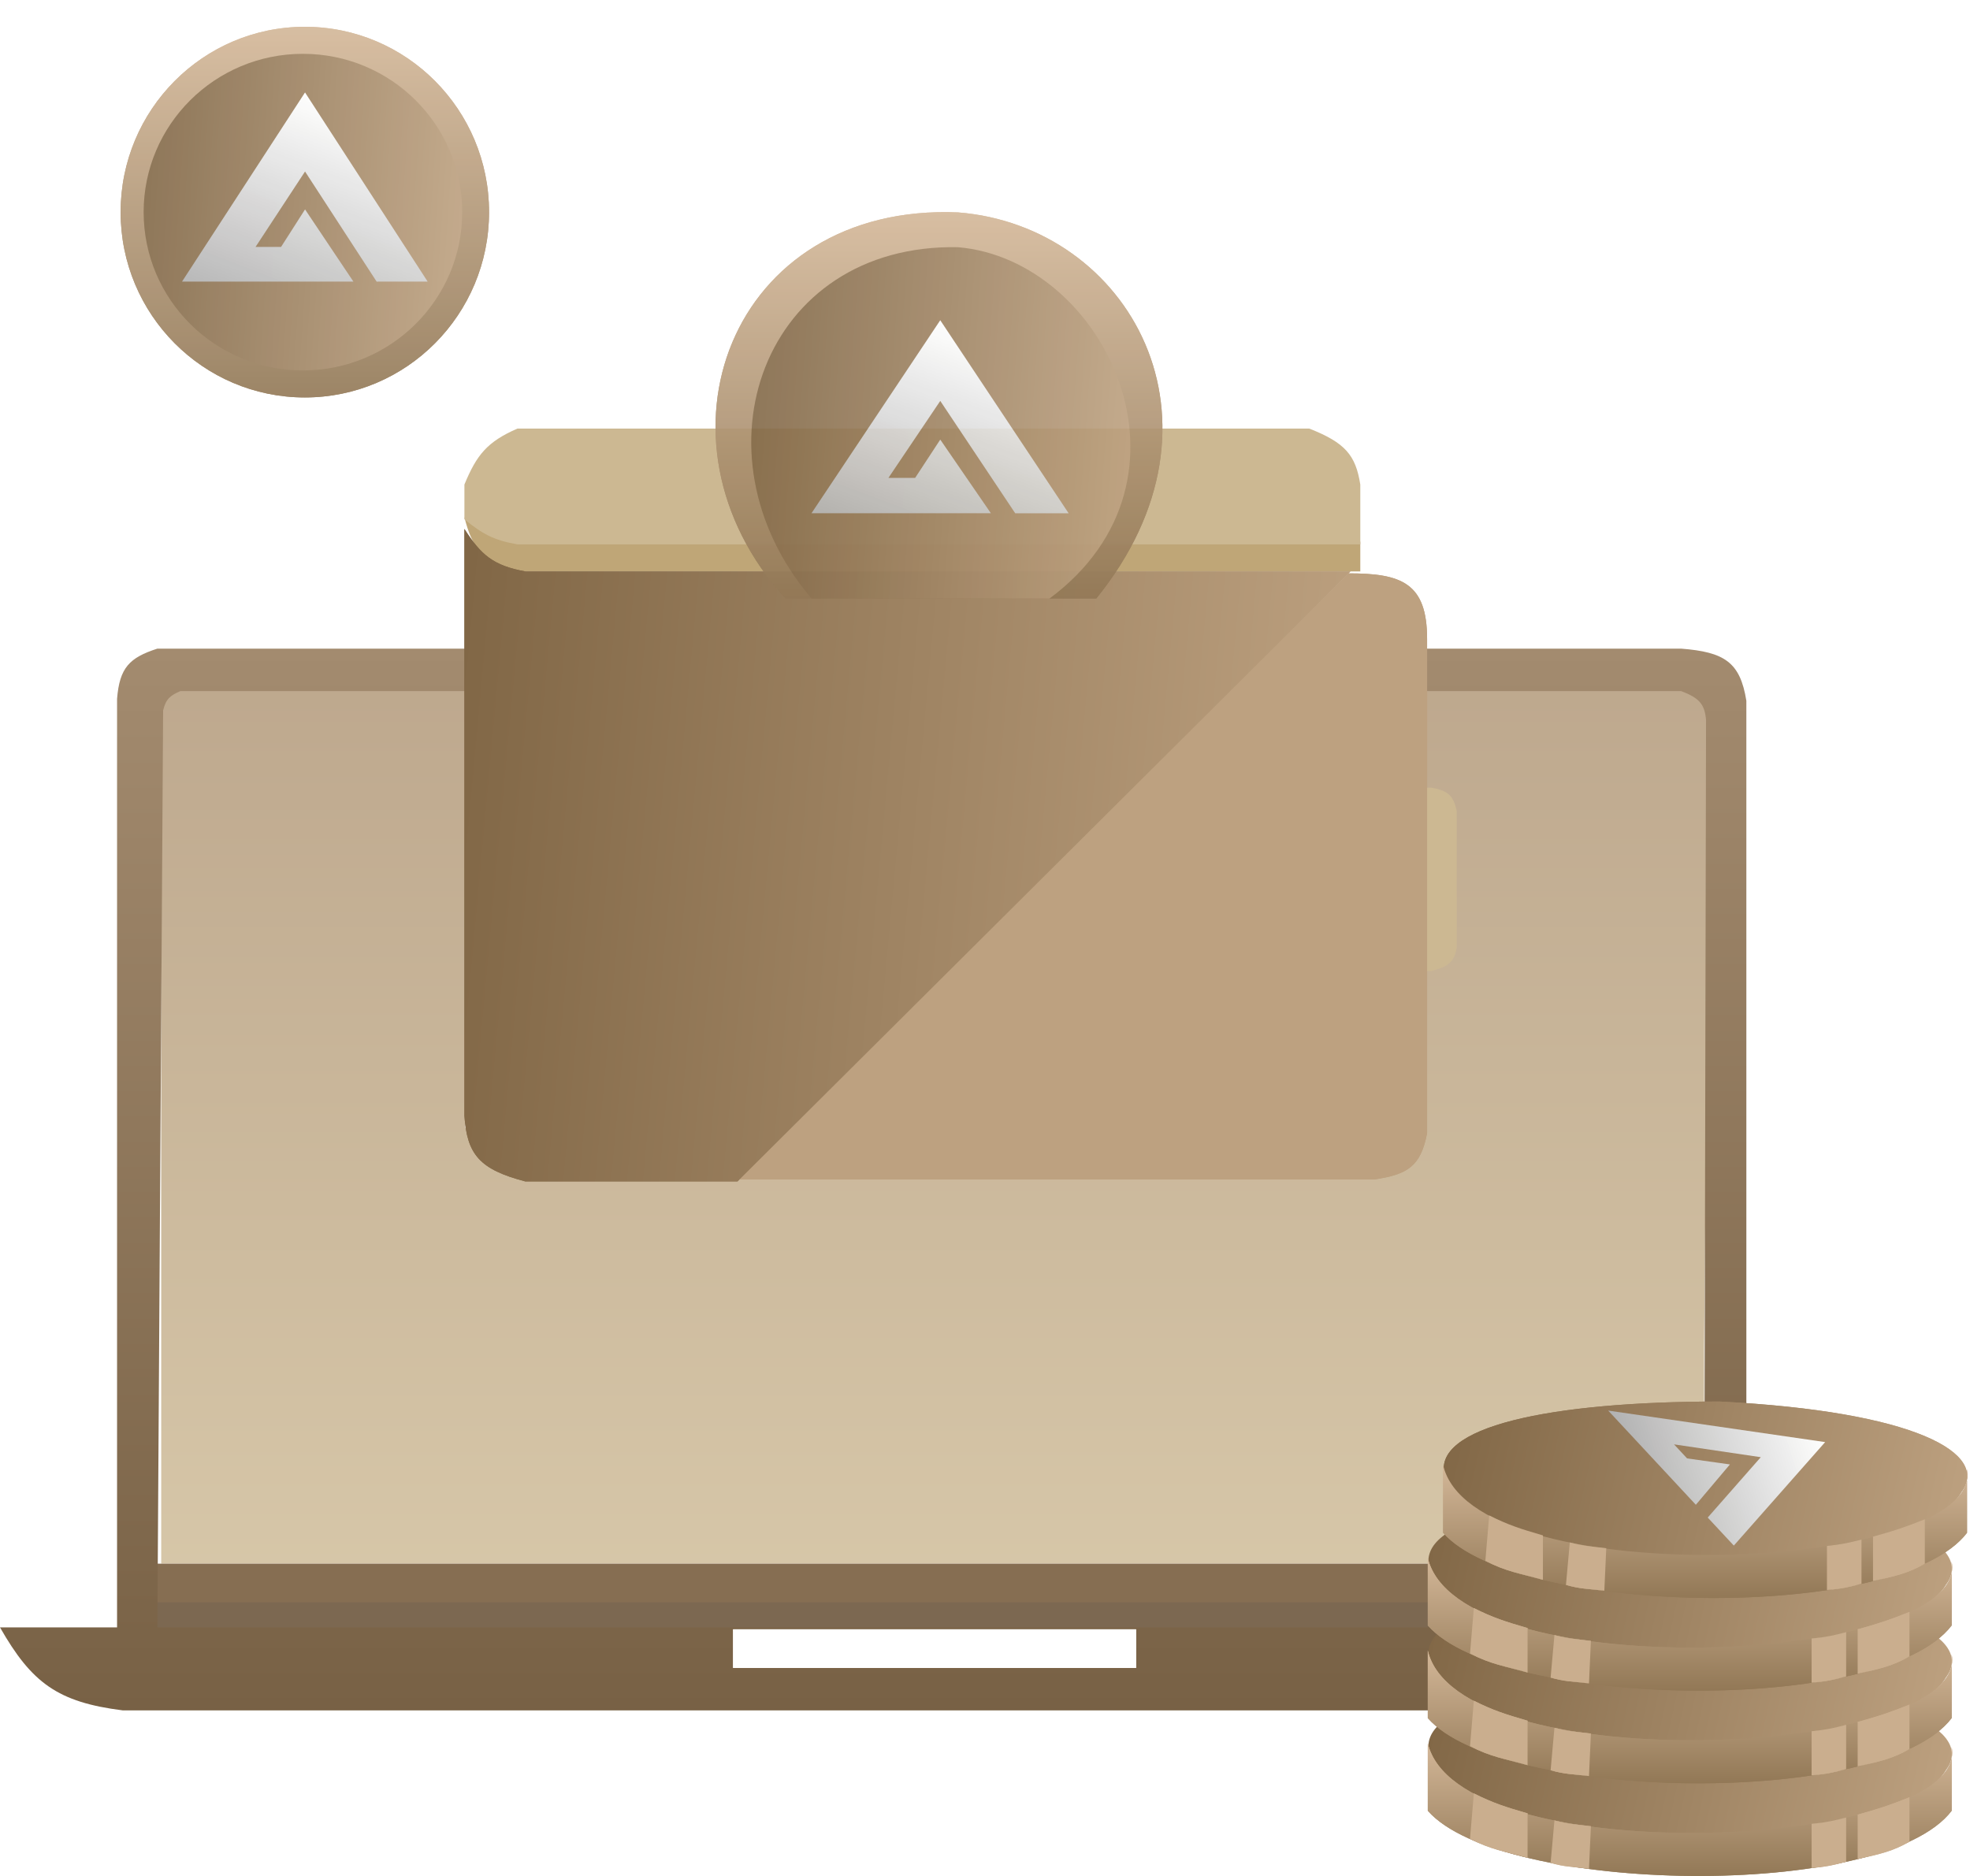 <svg width="294" height="280" viewBox="0 0 294 280" fill="none" xmlns="http://www.w3.org/2000/svg">
<path d="M24.058 103.276V233.389H254.317V201.236L255.181 108.339C255.258 103.321 253.639 101.045 249.436 100.271H210.677V114.995C212.891 114.701 211.572 116.281 212.794 117.847L214.983 139.936C214.032 142.45 212.994 143.016 210.677 143.241V168.182C209.557 172.796 208.924 173.269 204 175H142H79C72.756 174.479 71.674 174.34 69.42 168.182V100.271H29.225C26.071 100.332 25.213 101.257 24.058 103.276Z" fill="url(#paint0_linear_1_639)" fill-opacity="0.8"/>
<rect x="17.757" y="233.389" width="242.866" height="6.339" fill="#866E52"/>
<rect x="17.757" y="239.152" width="242.866" height="5.763" fill="#7C6851"/>
<path d="M69.595 96.813V103.152H26.922C25.42 103.794 24.752 104.324 24.344 106.034L23.485 242.898H254.322L254.608 107.474C254.411 105.137 253.627 104.174 250.885 103.152H210.217V96.813H250.885C257.337 97.317 259.701 98.812 260.623 104.593V255.287H18.329C8.618 254.066 4.728 251.188 0 242.898H17.47V104.305C17.841 99.674 19.304 98.161 23.485 96.813H69.595Z" fill="url(#paint1_linear_1_639)"/>
<rect x="109.404" y="243.186" width="60.144" height="5.763" fill="white"/>
<path d="M77.793 85.288C71.933 83.915 70.503 81.849 69.308 77.22C72.01 79.429 73.735 80.269 77.208 80.837H203.009V85.288H77.793Z" fill="#BFA677"/>
<path d="M69.308 72.322V77.508C71.979 79.681 73.642 80.623 77.225 81.254H203.009V72.322C202.32 67.928 200.746 66.069 195.386 63.966H77.225C72.719 65.927 71.132 67.891 69.308 72.322Z" fill="#CCB892"/>
<path d="M110.064 176.051L201.25 85.576C209.166 85.576 212.978 87.017 212.978 95.373V169.135C212.023 174.197 209.933 175.318 205.062 176.051H110.064Z" fill="#BDA180"/>
<path d="M217.392 121.017C216.872 118.556 215.89 117.972 213.58 117.559H189.537C171.945 123.034 174.291 141.474 189.537 144.932H213.58C215.956 144.306 217.022 143.738 217.392 141.474V121.017Z" fill="#CCB892"/>
<ellipse cx="193.04" cy="131.389" rx="10.555" ry="9.797" fill="#BFA677"/>
<ellipse cx="191.867" cy="130.813" rx="7.037" ry="6.915" fill="url(#paint2_linear_1_639)"/>
<path d="M110.064 176.339L201.543 85.288H78.398C73.604 84.417 71.78 82.818 69.308 78.949V166.542C69.701 172.334 71.587 174.551 78.398 176.339H110.064Z" fill="url(#paint3_linear_1_639)"/>
<path d="M254.322 250.677C229.119 250.677 211.076 254.423 213.367 261.915C219.381 278.915 283.248 276.609 290.408 264.22C294.704 258.457 283.64 252.154 254.322 250.677Z" fill="url(#paint4_linear_1_639)"/>
<path d="M213.081 270.271V260.186C217.493 279.055 288.576 276.278 291.267 262.408V260.762C291.373 261.327 291.371 261.876 291.267 262.408V270.271C280.957 283.813 223.964 282.66 213.081 270.271Z" fill="url(#paint5_linear_1_639)"/>
<path d="M270.36 278.81V272.233C272.631 272.002 273.776 271.717 275.469 271.295L275.515 271.284V277.874C273.797 278.338 272.651 278.626 270.36 278.81Z" fill="#CAAE8E"/>
<path d="M277.234 277.474V270.847C280.384 269.983 282.103 269.406 284.967 268.254V274.881C282.504 276.301 280.617 276.726 277.234 277.474Z" fill="#CAAE8E"/>
<path d="M237.424 272.576C235.133 272.288 234.274 272.288 231.983 271.711L231.41 278.05C233.415 278.627 234.56 278.627 237.138 278.915L237.424 272.576Z" fill="#CAAE8E"/>
<path d="M227.973 270.661C224.601 269.681 222.805 269.107 219.954 267.677L219.381 274.457C222.526 276.084 224.536 276.322 227.973 277.292V270.661Z" fill="#CAAE8E"/>
<path d="M254.322 236.847C229.119 236.847 211.076 240.593 213.367 248.084C219.381 265.084 283.248 262.779 290.408 250.389C294.704 244.627 283.64 238.324 254.322 236.847Z" fill="url(#paint6_linear_1_639)"/>
<path d="M213.081 256.44V246.356C217.493 265.224 288.576 262.448 291.267 248.578V246.932C291.373 247.496 291.371 248.045 291.267 248.578V256.44C280.957 269.983 223.964 268.83 213.081 256.44Z" fill="url(#paint7_linear_1_639)"/>
<path d="M270.36 264.979V258.403C272.631 258.171 273.776 257.886 275.469 257.465L275.515 257.453V264.044C273.797 264.508 272.651 264.796 270.36 264.979Z" fill="#CAAE8E"/>
<path d="M277.234 263.644V257.017C280.384 256.152 282.103 255.576 284.967 254.423V261.05C282.504 262.47 280.617 262.896 277.234 263.644Z" fill="#CAAE8E"/>
<path d="M237.424 258.745C235.133 258.457 234.274 258.457 231.983 257.881L231.41 264.22C233.415 264.796 234.56 264.796 237.138 265.084L237.424 258.745Z" fill="#CAAE8E"/>
<path d="M227.973 256.83C224.601 255.85 222.805 255.276 219.954 253.847L219.381 260.627C222.526 262.253 224.536 262.491 227.973 263.461V256.83Z" fill="#CAAE8E"/>
<path d="M254.322 223.016C229.119 223.016 211.076 226.762 213.367 234.254C219.381 251.254 283.248 248.948 290.408 236.559C294.704 230.796 283.64 224.493 254.322 223.016Z" fill="url(#paint8_linear_1_639)"/>
<path d="M213.081 242.61V232.525C217.493 251.394 288.576 248.618 291.267 234.747V233.101C291.373 233.666 291.371 234.215 291.267 234.747V242.61C280.957 256.152 223.964 255 213.081 242.61Z" fill="url(#paint9_linear_1_639)"/>
<path d="M270.36 251.149V244.573C272.631 244.341 273.776 244.056 275.469 243.634L275.515 243.623V250.213C273.797 250.678 272.651 250.966 270.36 251.149Z" fill="#CAAE8E"/>
<path d="M277.234 249.813V243.186C280.384 242.322 282.103 241.745 284.967 240.593V247.22C282.504 248.64 280.617 249.066 277.234 249.813Z" fill="#CAAE8E"/>
<path d="M237.424 244.915C235.133 244.627 234.274 244.627 231.983 244.051L231.41 250.39C233.415 250.966 234.56 250.966 237.138 251.254L237.424 244.915Z" fill="#CAAE8E"/>
<path d="M227.973 243C224.601 242.02 222.805 241.446 219.954 240.017L219.381 246.796C222.526 248.423 224.536 248.661 227.973 249.631V243Z" fill="#CAAE8E"/>
<path d="M256.613 209.186C231.41 209.186 213.367 212.932 215.658 220.423C221.672 237.423 285.54 235.118 292.7 222.728C296.996 216.966 285.931 210.663 256.613 209.186Z" fill="url(#paint10_linear_1_639)"/>
<path d="M215.372 228.78V218.695C219.785 237.564 290.867 234.787 293.559 220.917V219.271C293.664 219.836 293.662 220.384 293.559 220.917V228.78C283.248 242.322 226.255 241.169 215.372 228.78Z" fill="url(#paint11_linear_1_639)"/>
<path d="M272.651 237.318V230.742C274.922 230.51 276.068 230.225 277.76 229.804L277.807 229.792V236.383C276.088 236.847 274.943 237.135 272.651 237.318Z" fill="#CAAE8E"/>
<path d="M279.525 235.983V229.356C282.675 228.491 284.394 227.915 287.258 226.762V233.39C284.795 234.809 282.908 235.235 279.525 235.983Z" fill="#CAAE8E"/>
<path d="M239.716 231.084C237.424 230.796 236.565 230.796 234.274 230.22L233.701 236.559C235.706 237.135 236.852 237.135 239.429 237.423L239.716 231.084Z" fill="#CAAE8E"/>
<path d="M230.264 229.169C226.892 228.189 225.096 227.615 222.245 226.186L221.672 232.966C224.817 234.592 226.828 234.83 230.264 235.801V229.169Z" fill="#CAAE8E"/>
<path d="M258.753 230.69L272.384 215.243L240.004 210.54L253.086 224.599L258.169 218.576L251.778 217.676L249.83 215.582L262.776 217.495L254.857 226.505L258.753 230.69Z" fill="url(#paint12_linear_1_639)"/>
<g style="mix-blend-mode:overlay">
<rect x="109.404" y="243.186" width="60.144" height="5.763" fill="white"/>
<path d="M110.064 176.05L201.25 85.576C209.166 85.576 212.978 87.017 212.978 95.373V169.135C212.023 174.197 209.933 175.318 205.062 176.05H110.064Z" fill="#BDA180"/>
<path d="M110.064 176.338L201.543 85.288H78.398C73.604 84.417 71.78 82.818 69.308 78.949V166.542C69.701 172.333 71.587 174.551 78.398 176.338H110.064Z" fill="url(#paint13_linear_1_639)"/>
<path d="M213.081 270.271V260.186C217.494 279.055 288.576 276.278 291.267 262.408V260.762C291.373 261.327 291.371 261.876 291.267 262.408V270.271C280.957 283.813 223.964 282.66 213.081 270.271Z" fill="url(#paint14_linear_1_639)"/>
<path d="M270.36 278.81V272.233C272.631 272.002 273.776 271.716 275.469 271.295L275.515 271.284V277.874C273.797 278.338 272.651 278.626 270.36 278.81Z" fill="#CAAE8E"/>
<path d="M277.234 277.474V270.847C280.384 269.982 282.103 269.406 284.967 268.254V274.881C282.504 276.3 280.617 276.726 277.234 277.474Z" fill="#CAAE8E"/>
<path d="M237.424 272.576C235.133 272.288 234.274 272.288 231.983 271.711L231.41 278.05C233.415 278.626 234.56 278.626 237.138 278.915L237.424 272.576Z" fill="#CAAE8E"/>
<path d="M227.973 270.66C224.601 269.681 222.805 269.106 219.954 267.677L219.381 274.457C222.526 276.084 224.537 276.321 227.973 277.292V270.66Z" fill="#CAAE8E"/>
<path d="M213.081 256.44V246.355C217.494 265.224 288.576 262.448 291.267 248.578V246.932C291.373 247.496 291.371 248.045 291.267 248.578V256.44C280.957 269.982 223.964 268.83 213.081 256.44Z" fill="url(#paint15_linear_1_639)"/>
<path d="M270.36 264.979V258.403C272.631 258.171 273.776 257.886 275.469 257.465L275.515 257.453V264.044C273.797 264.508 272.651 264.796 270.36 264.979Z" fill="#CAAE8E"/>
<path d="M277.234 263.644V257.016C280.384 256.152 282.103 255.576 284.967 254.423V261.05C282.504 262.47 280.617 262.896 277.234 263.644Z" fill="#CAAE8E"/>
<path d="M237.424 258.745C235.133 258.457 234.274 258.457 231.983 257.881L231.41 264.22C233.415 264.796 234.56 264.796 237.138 265.084L237.424 258.745Z" fill="#CAAE8E"/>
<path d="M227.973 256.83C224.601 255.85 222.805 255.276 219.954 253.847L219.381 260.627C222.526 262.253 224.537 262.491 227.973 263.461V256.83Z" fill="#CAAE8E"/>
<path d="M213.081 242.61V232.525C217.494 251.394 288.576 248.617 291.267 234.747V233.101C291.373 233.666 291.371 234.215 291.267 234.747V242.61C280.957 256.152 223.964 255 213.081 242.61Z" fill="url(#paint16_linear_1_639)"/>
<path d="M270.36 251.149V244.572C272.631 244.341 273.776 244.056 275.469 243.634L275.515 243.623V250.213C273.797 250.677 272.651 250.966 270.36 251.149Z" fill="#CAAE8E"/>
<path d="M277.234 249.813V243.186C280.384 242.322 282.103 241.745 284.967 240.593V247.22C282.504 248.64 280.617 249.065 277.234 249.813Z" fill="#CAAE8E"/>
<path d="M237.424 244.915C235.133 244.627 234.274 244.627 231.983 244.05L231.41 250.389C233.415 250.966 234.56 250.966 237.138 251.254L237.424 244.915Z" fill="#CAAE8E"/>
<path d="M227.973 243C224.601 242.02 222.805 241.446 219.954 240.017L219.381 246.796C222.526 248.423 224.537 248.661 227.973 249.631V243Z" fill="#CAAE8E"/>
<path d="M256.613 209.186C231.41 209.186 213.367 212.932 215.658 220.423C221.673 237.423 285.54 235.118 292.7 222.728C296.996 216.966 285.931 210.663 256.613 209.186Z" fill="url(#paint17_linear_1_639)"/>
<path d="M215.372 228.779V218.695C219.785 237.564 290.867 234.787 293.559 220.917V219.271C293.664 219.836 293.662 220.384 293.559 220.917V228.779C283.248 242.322 226.255 241.169 215.372 228.779Z" fill="url(#paint18_linear_1_639)"/>
<path d="M272.651 237.318V230.742C274.922 230.51 276.068 230.225 277.76 229.804L277.807 229.792V236.383C276.088 236.847 274.943 237.135 272.651 237.318Z" fill="#CAAE8E"/>
<path d="M279.525 235.983V229.356C282.675 228.491 284.394 227.915 287.258 226.762V233.389C284.795 234.809 282.908 235.235 279.525 235.983Z" fill="#CAAE8E"/>
<path d="M239.716 231.084C237.424 230.796 236.565 230.796 234.274 230.22L233.701 236.559C235.706 237.135 236.852 237.135 239.429 237.423L239.716 231.084Z" fill="#CAAE8E"/>
<path d="M230.265 229.169C226.892 228.189 225.097 227.615 222.245 226.186L221.673 232.966C224.817 234.592 226.828 234.83 230.265 235.8V229.169Z" fill="#CAAE8E"/>
<path d="M258.753 230.69L272.384 215.242L240.004 210.54L253.086 224.599L258.169 218.576L251.778 217.676L249.83 215.582L262.776 217.495L254.857 226.505L258.753 230.69Z" fill="url(#paint19_linear_1_639)"/>
</g>
<g opacity="0.9" filter="url(#filter0_d_1_639)">
<path d="M163.604 85.33H117.208C95.729 61.703 108.962 26.263 142.983 27.703C168.473 29.72 185.084 58.822 163.604 85.33Z" fill="url(#paint20_linear_1_639)"/>
<path d="M156.627 85.338H121.114C102.62 63.601 113.954 32.321 142.969 32.898C164.917 34.753 180.684 67.474 156.627 85.338Z" fill="url(#paint21_linear_1_639)"/>
<path d="M159.481 72.609L140.322 43.796L121.103 72.608H147.881L140.324 61.612L136.576 67.326H132.589L140.323 55.838L151.509 72.61L159.481 72.609Z" fill="url(#paint22_linear_1_639)"/>
<ellipse cx="45.494" cy="27.661" rx="27.494" ry="27.661" fill="url(#paint23_linear_1_639)"/>
<ellipse cx="45.208" cy="27.661" rx="23.771" ry="23.627" fill="url(#paint24_linear_1_639)"/>
<path d="M63.824 38.033L45.522 9.797L27.165 38.032H52.743L45.525 27.256L41.944 32.856H38.136L45.524 21.598L56.209 38.034L63.824 38.033Z" fill="url(#paint25_linear_1_639)"/>
<g style="mix-blend-mode:overlay">
<ellipse cx="45.494" cy="27.661" rx="27.494" ry="27.661" fill="url(#paint26_linear_1_639)"/>
<ellipse cx="45.208" cy="27.661" rx="23.771" ry="23.627" fill="url(#paint27_linear_1_639)"/>
<path d="M63.824 38.033L45.522 9.797L27.165 38.032H52.743L45.525 27.256L41.944 32.856H38.136L45.524 21.598L56.209 38.034L63.824 38.033Z" fill="url(#paint28_linear_1_639)"/>
<path d="M163.604 85.33H117.208C95.729 61.703 108.962 26.263 142.983 27.703C168.473 29.72 185.084 58.822 163.604 85.33Z" fill="url(#paint29_linear_1_639)"/>
<path d="M156.627 85.338H121.114C102.62 63.601 113.954 32.321 142.969 32.898C164.917 34.753 180.685 67.474 156.627 85.338Z" fill="url(#paint30_linear_1_639)"/>
<path d="M159.481 72.609L140.322 43.796L121.104 72.608H147.881L140.324 61.612L136.576 67.326H132.589L140.324 55.838L151.509 72.61L159.481 72.609Z" fill="url(#paint31_linear_1_639)"/>
</g>
</g>
<defs>
<filter id="filter0_d_1_639" x="14" y="0" width="163.481" height="93.338" filterUnits="userSpaceOnUse" color-interpolation-filters="sRGB">
<feFlood flood-opacity="0" result="BackgroundImageFix"/>
<feColorMatrix in="SourceAlpha" type="matrix" values="0 0 0 0 0 0 0 0 0 0 0 0 0 0 0 0 0 0 127 0" result="hardAlpha"/>
<feOffset dy="4"/>
<feGaussianBlur stdDeviation="2"/>
<feComposite in2="hardAlpha" operator="out"/>
<feColorMatrix type="matrix" values="0 0 0 0 0 0 0 0 0 0 0 0 0 0 0 0 0 0 0.25 0"/>
<feBlend mode="normal" in2="BackgroundImageFix" result="effect1_dropShadow_1_639"/>
<feBlend mode="normal" in="SourceGraphic" in2="effect1_dropShadow_1_639" result="shape"/>
</filter>
<linearGradient id="paint0_linear_1_639" x1="139.19" y1="100.271" x2="139.19" y2="233.389" gradientUnits="userSpaceOnUse">
<stop stop-color="#AD9271"/>
<stop offset="1" stop-color="#CCB892"/>
</linearGradient>
<linearGradient id="paint1_linear_1_639" x1="130.311" y1="96.813" x2="130.311" y2="255.287" gradientUnits="userSpaceOnUse">
<stop stop-color="#A38B6F"/>
<stop offset="1" stop-color="#786145"/>
</linearGradient>
<linearGradient id="paint2_linear_1_639" x1="191.867" y1="123.898" x2="191.867" y2="137.728" gradientUnits="userSpaceOnUse">
<stop stop-color="#D3B798"/>
<stop offset="1" stop-color="#927856"/>
</linearGradient>
<linearGradient id="paint3_linear_1_639" x1="69.309" y1="91.118" x2="206.165" y2="103.759" gradientUnits="userSpaceOnUse">
<stop stop-color="#816746"/>
<stop offset="1" stop-color="#BDA180"/>
</linearGradient>
<linearGradient id="paint4_linear_1_639" x1="213.171" y1="253.602" x2="290.725" y2="271.21" gradientUnits="userSpaceOnUse">
<stop stop-color="#816746"/>
<stop offset="1" stop-color="#BDA180"/>
</linearGradient>
<linearGradient id="paint5_linear_1_639" x1="252.213" y1="260.186" x2="252.213" y2="280" gradientUnits="userSpaceOnUse">
<stop stop-color="#D3B798"/>
<stop offset="1" stop-color="#927856"/>
</linearGradient>
<linearGradient id="paint6_linear_1_639" x1="213.171" y1="239.772" x2="290.725" y2="257.379" gradientUnits="userSpaceOnUse">
<stop stop-color="#816746"/>
<stop offset="1" stop-color="#BDA180"/>
</linearGradient>
<linearGradient id="paint7_linear_1_639" x1="252.213" y1="246.356" x2="252.213" y2="266.17" gradientUnits="userSpaceOnUse">
<stop stop-color="#D3B798"/>
<stop offset="1" stop-color="#927856"/>
</linearGradient>
<linearGradient id="paint8_linear_1_639" x1="213.171" y1="225.942" x2="290.725" y2="243.549" gradientUnits="userSpaceOnUse">
<stop stop-color="#816746"/>
<stop offset="1" stop-color="#BDA180"/>
</linearGradient>
<linearGradient id="paint9_linear_1_639" x1="252.213" y1="232.525" x2="252.213" y2="252.339" gradientUnits="userSpaceOnUse">
<stop stop-color="#D3B798"/>
<stop offset="1" stop-color="#927856"/>
</linearGradient>
<linearGradient id="paint10_linear_1_639" x1="215.463" y1="212.111" x2="293.016" y2="229.718" gradientUnits="userSpaceOnUse">
<stop stop-color="#816746"/>
<stop offset="1" stop-color="#BDA180"/>
</linearGradient>
<linearGradient id="paint11_linear_1_639" x1="254.504" y1="218.695" x2="254.504" y2="238.509" gradientUnits="userSpaceOnUse">
<stop stop-color="#D3B798"/>
<stop offset="1" stop-color="#927856"/>
</linearGradient>
<linearGradient id="paint12_linear_1_639" x1="272.37" y1="215.227" x2="244.319" y2="224.135" gradientUnits="userSpaceOnUse">
<stop stop-color="white" stop-opacity="0.988"/>
<stop offset="1" stop-color="#B1B1B1"/>
</linearGradient>
<linearGradient id="paint13_linear_1_639" x1="69.309" y1="91.118" x2="206.165" y2="103.759" gradientUnits="userSpaceOnUse">
<stop stop-color="#816746"/>
<stop offset="1" stop-color="#BDA180"/>
</linearGradient>
<linearGradient id="paint14_linear_1_639" x1="252.213" y1="260.186" x2="252.213" y2="280" gradientUnits="userSpaceOnUse">
<stop stop-color="#D3B798"/>
<stop offset="1" stop-color="#927856"/>
</linearGradient>
<linearGradient id="paint15_linear_1_639" x1="252.213" y1="246.355" x2="252.213" y2="266.169" gradientUnits="userSpaceOnUse">
<stop stop-color="#D3B798"/>
<stop offset="1" stop-color="#927856"/>
</linearGradient>
<linearGradient id="paint16_linear_1_639" x1="252.213" y1="232.525" x2="252.213" y2="252.339" gradientUnits="userSpaceOnUse">
<stop stop-color="#D3B798"/>
<stop offset="1" stop-color="#927856"/>
</linearGradient>
<linearGradient id="paint17_linear_1_639" x1="215.463" y1="212.111" x2="293.016" y2="229.718" gradientUnits="userSpaceOnUse">
<stop stop-color="#816746"/>
<stop offset="1" stop-color="#BDA180"/>
</linearGradient>
<linearGradient id="paint18_linear_1_639" x1="254.504" y1="218.695" x2="254.504" y2="238.509" gradientUnits="userSpaceOnUse">
<stop stop-color="#D3B798"/>
<stop offset="1" stop-color="#927856"/>
</linearGradient>
<linearGradient id="paint19_linear_1_639" x1="272.37" y1="215.227" x2="244.319" y2="224.135" gradientUnits="userSpaceOnUse">
<stop stop-color="white" stop-opacity="0.988"/>
<stop offset="1" stop-color="#B1B1B1"/>
</linearGradient>
<linearGradient id="paint20_linear_1_639" x1="140.132" y1="27.661" x2="140.132" y2="85.33" gradientUnits="userSpaceOnUse">
<stop stop-color="#D3B798"/>
<stop offset="1" stop-color="#927856"/>
</linearGradient>
<linearGradient id="paint21_linear_1_639" x1="112.113" y1="39.443" x2="170.857" y2="43.755" gradientUnits="userSpaceOnUse">
<stop stop-color="#816746"/>
<stop offset="1" stop-color="#BDA180"/>
</linearGradient>
<linearGradient id="paint22_linear_1_639" x1="140.292" y1="43.796" x2="128.442" y2="75.365" gradientUnits="userSpaceOnUse">
<stop stop-color="white" stop-opacity="0.988"/>
<stop offset="1" stop-color="#B1B1B1"/>
</linearGradient>
<linearGradient id="paint23_linear_1_639" x1="45.494" y1="0" x2="45.494" y2="55.322" gradientUnits="userSpaceOnUse">
<stop stop-color="#D3B798"/>
<stop offset="1" stop-color="#927856"/>
</linearGradient>
<linearGradient id="paint24_linear_1_639" x1="21.437" y1="9.938" x2="70.829" y2="13.319" gradientUnits="userSpaceOnUse">
<stop stop-color="#816746"/>
<stop offset="1" stop-color="#BDA180"/>
</linearGradient>
<linearGradient id="paint25_linear_1_639" x1="45.494" y1="9.797" x2="33.657" y2="40.534" gradientUnits="userSpaceOnUse">
<stop stop-color="white" stop-opacity="0.988"/>
<stop offset="1" stop-color="#B1B1B1"/>
</linearGradient>
<linearGradient id="paint26_linear_1_639" x1="45.494" y1="0" x2="45.494" y2="55.322" gradientUnits="userSpaceOnUse">
<stop stop-color="#D3B798"/>
<stop offset="1" stop-color="#927856"/>
</linearGradient>
<linearGradient id="paint27_linear_1_639" x1="21.437" y1="9.938" x2="70.829" y2="13.319" gradientUnits="userSpaceOnUse">
<stop stop-color="#816746"/>
<stop offset="1" stop-color="#BDA180"/>
</linearGradient>
<linearGradient id="paint28_linear_1_639" x1="45.494" y1="9.797" x2="33.657" y2="40.534" gradientUnits="userSpaceOnUse">
<stop stop-color="white" stop-opacity="0.988"/>
<stop offset="1" stop-color="#B1B1B1"/>
</linearGradient>
<linearGradient id="paint29_linear_1_639" x1="140.132" y1="27.661" x2="140.132" y2="85.33" gradientUnits="userSpaceOnUse">
<stop stop-color="#D3B798"/>
<stop offset="1" stop-color="#927856"/>
</linearGradient>
<linearGradient id="paint30_linear_1_639" x1="112.113" y1="39.443" x2="170.857" y2="43.755" gradientUnits="userSpaceOnUse">
<stop stop-color="#816746"/>
<stop offset="1" stop-color="#BDA180"/>
</linearGradient>
<linearGradient id="paint31_linear_1_639" x1="140.292" y1="43.796" x2="128.442" y2="75.365" gradientUnits="userSpaceOnUse">
<stop stop-color="white" stop-opacity="0.988"/>
<stop offset="1" stop-color="#B1B1B1"/>
</linearGradient>
</defs>
</svg>
